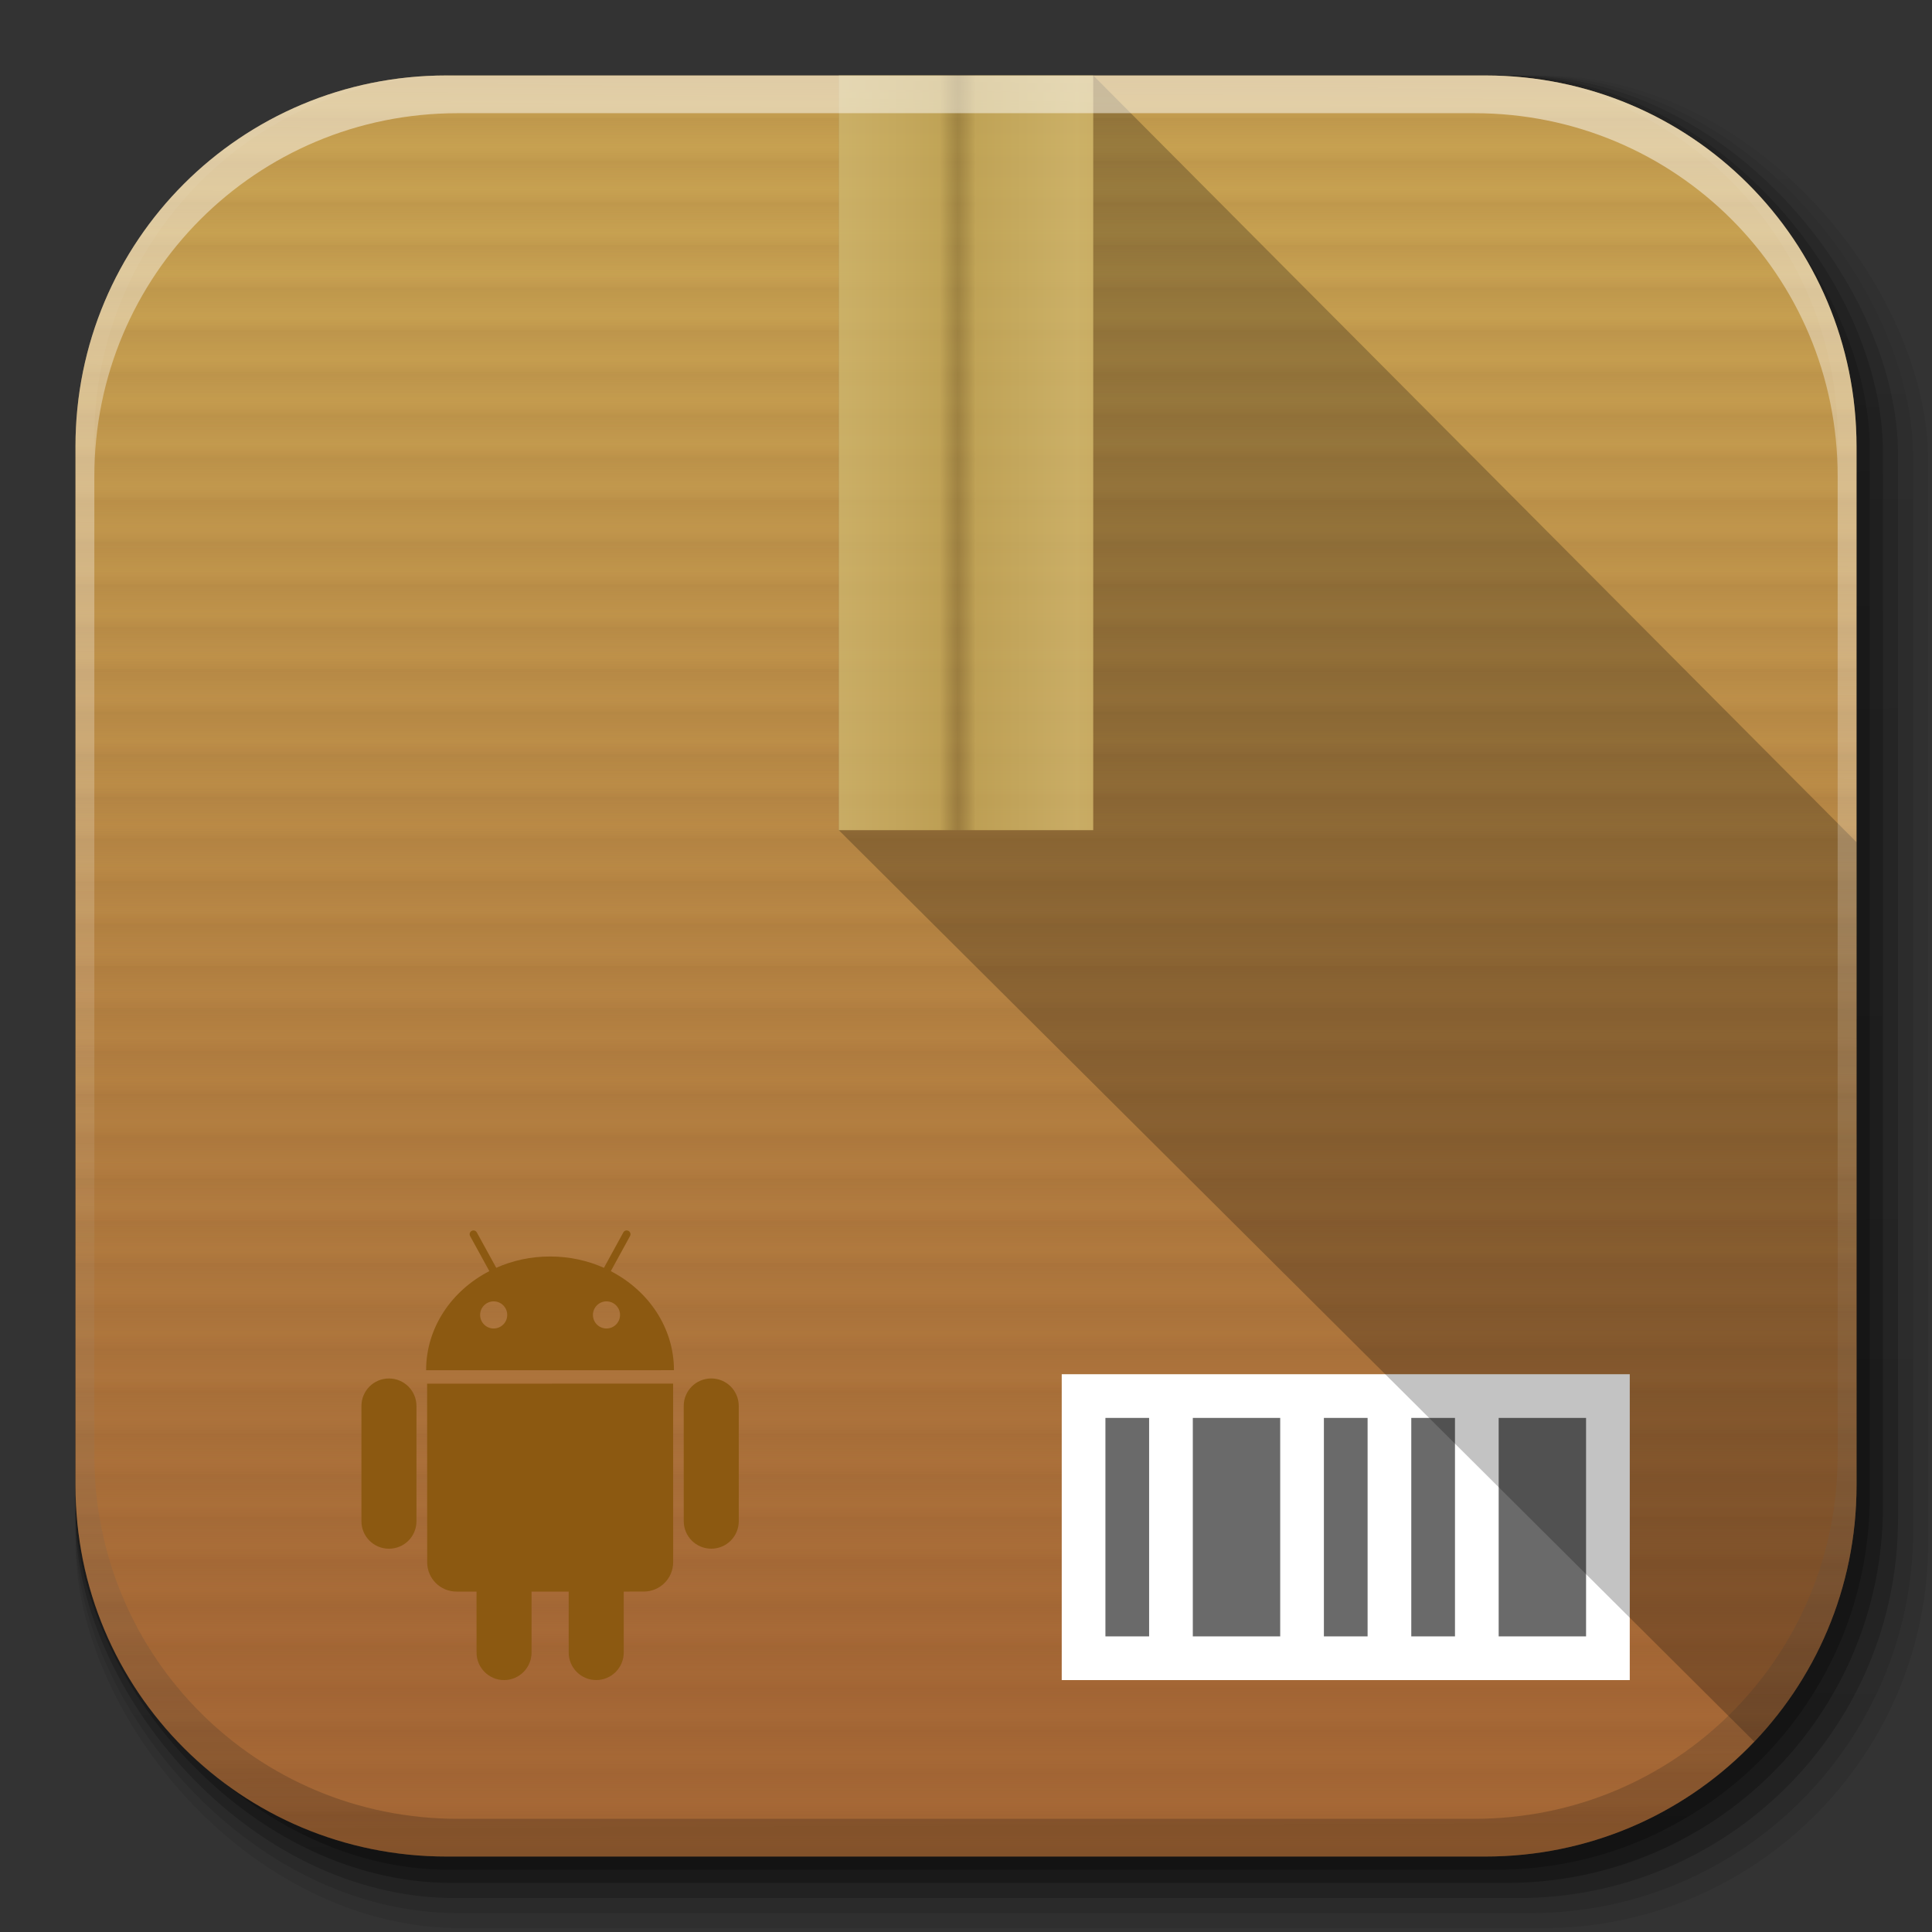 <?xml version="1.0" encoding="UTF-8" standalone="no"?>
<!-- Created with Inkscape (http://www.inkscape.org/) -->

<svg
   xmlns:dc="http://purl.org/dc/elements/1.1/"
   xmlns:cc="http://creativecommons.org/ns#"
   xmlns:rdf="http://www.w3.org/1999/02/22-rdf-syntax-ns#"
   xmlns:svg="http://www.w3.org/2000/svg"
   xmlns="http://www.w3.org/2000/svg"
   xmlns:xlink="http://www.w3.org/1999/xlink"
   xmlns:sodipodi="http://sodipodi.sourceforge.net/DTD/sodipodi-0.dtd"
   xmlns:inkscape="http://www.inkscape.org/namespaces/inkscape"
   width="512"
   height="512"
   id="svg2"
   version="1.1"
   inkscape:version="0.48.3.1 r9886"
   sodipodi:docname="package-android.svg"
   inkscape:export-filename="/home/alecive/Scrivania/firefoxTest1.png"
   inkscape:export-xdpi="100"
   inkscape:export-ydpi="100">
  <rect width="100%" height="100%" fill="#333333" stroke="none"/>
  <sodipodi:namedview
     id="base"
     pagecolor="#ffffff"
     bordercolor="#666666"
     borderopacity="1.0"
     inkscape:pageopacity="0.0"
     inkscape:pageshadow="2"
     inkscape:zoom="0.45319452"
     inkscape:cx="225.22052"
     inkscape:cy="104.11416"
     inkscape:document-units="px"
     inkscape:current-layer="svg2"
     showgrid="false"
     inkscape:window-width="1301"
     inkscape:window-height="744"
     inkscape:window-x="65"
     inkscape:window-y="24"
     inkscape:window-maximized="1"
     inkscape:object-paths="false"
     inkscape:snap-intersection-paths="false"
     inkscape:object-nodes="true"
     inkscape:snap-smooth-nodes="true"
     inkscape:snap-nodes="true" />
  <defs
     id="defs4">
    <linearGradient
       x1="19.245"
       y1="21.031"
       x2="19.36"
       gradientUnits="userSpaceOnUse"
       y2="44.984"
       id="linearGradient2460">
      <stop
         offset="0"
         style="stop-color:#fafafa;stop-opacity:1;"
         id="stop3602" />
      <stop
         offset="1"
         style="stop-color:#f0f0f0;stop-opacity:1;"
         id="stop3604" />
    </linearGradient>
    <linearGradient
       inkscape:collect="always"
       xlink:href="#ButtonShadow-0-1-1-5-9"
       id="linearGradient4114-2-6"
       gradientUnits="userSpaceOnUse"
       gradientTransform="matrix(1.032,0,0,1.032,-830.864,592.678)"
       x1="1012.513"
       y1="484.417"
       x2="1006.808"
       y2="20.626" />
    <linearGradient
       x1="45.448"
       y1="92.54"
       x2="45.448"
       y2="7.017"
       id="ButtonShadow-0-1-1-5-9"
       gradientUnits="userSpaceOnUse"
       gradientTransform="matrix(1.006,0,0,0.994,100,0)">
      <stop
         id="stop3750-8-9-3-6-4"
         style="stop-color:#000000;stop-opacity:1"
         offset="0" />
      <stop
         id="stop3752-5-6-4-2-9"
         style="stop-color:#000000;stop-opacity:0.588"
         offset="1" />
    </linearGradient>
    <linearGradient
       inkscape:collect="always"
       xlink:href="#ButtonShadow-0-1-1-5-9"
       id="linearGradient4112-2-6"
       gradientUnits="userSpaceOnUse"
       gradientTransform="matrix(1.04,0,0,1.04,-837.951,592.518)"
       x1="1012.513"
       y1="484.417"
       x2="1006.808"
       y2="20.626" />
    <linearGradient
       inkscape:collect="always"
       xlink:href="#ButtonShadow-0-1-1-5-9"
       id="linearGradient4110-6-7"
       gradientUnits="userSpaceOnUse"
       gradientTransform="matrix(1.023,0,0,1.023,-823.777,592.838)"
       x1="1012.513"
       y1="484.417"
       x2="1006.808"
       y2="20.626" />
    <linearGradient
       inkscape:collect="always"
       xlink:href="#ButtonShadow-0-1-1-5-9"
       id="linearGradient4116-6-3"
       gradientUnits="userSpaceOnUse"
       gradientTransform="matrix(1.015,0,0,1.015,-816.69,592.997)"
       x1="1012.513"
       y1="484.417"
       x2="1006.808"
       y2="20.626" />
    <linearGradient
       y2="20.626"
       x2="1006.808"
       y1="484.417"
       x1="1012.513"
       gradientTransform="matrix(1.007,0,0,1.007,-810.489,593.137)"
       gradientUnits="userSpaceOnUse"
       id="linearGradient5342-3"
       xlink:href="#ButtonShadow-0-1-1-5-9"
       inkscape:collect="always" />
    <linearGradient
       inkscape:collect="always"
       xlink:href="#linearGradient3737-9"
       id="linearGradient4084-8"
       gradientUnits="userSpaceOnUse"
       gradientTransform="translate(778.6,-360.56)"
       x1="993.439"
       y1="51.512"
       x2="988.786"
       y2="363.738" />
    <linearGradient
       id="linearGradient3737-9">
      <stop
         id="stop3739-7"
         style="stop-color:#ffffff;stop-opacity:1"
         offset="0" />
      <stop
         id="stop3741-4"
         style="stop-color:#ffffff;stop-opacity:0"
         offset="1" />
    </linearGradient>
    <linearGradient
       inkscape:collect="always"
       xlink:href="#linearGradient4046-3"
       id="linearGradient4086-12"
       gradientUnits="userSpaceOnUse"
       x1="1764.649"
       y1="155.597"
       x2="1763.69"
       y2="-55.941" />
    <linearGradient
       id="linearGradient4046-3">
      <stop
         id="stop4048-7"
         style="stop-color:#000000;stop-opacity:1;"
         offset="0" />
      <stop
         id="stop4050-73"
         style="stop-color:#ffffff;stop-opacity:0.2"
         offset="1" />
    </linearGradient>
    <linearGradient
       y2="45.762"
       y1="38.719"
       x2="0"
       id="linearGradient3127"
       gradientUnits="userSpaceOnUse">
      <stop
         id="stop12"
         stop-opacity="0"
         offset="0" />
      <stop
         id="stop14"
         offset=".5" />
      <stop
         id="stop16"
         stop-opacity="0"
         offset="1" />
    </linearGradient>
    <radialGradient
       xlink:href="#linearGradient5060"
       r="117.143"
       id="radialGradient3129"
       gradientUnits="userSpaceOnUse"
       gradientTransform="matrix(0.062,0,0,0.029,1.637,28.086)"
       cy="486.648"
       cx="605.714" />
    <linearGradient
       id="linearGradient5060">
      <stop
         id="stop7"
         offset="0" />
      <stop
         id="stop9"
         stop-opacity="0"
         offset="1" />
    </linearGradient>
    <radialGradient
       xlink:href="#linearGradient5060"
       r="117.143"
       id="radialGradient3131"
       gradientUnits="userSpaceOnUse"
       gradientTransform="matrix(-0.062,0,0,0.029,46.532,28.086)"
       cy="486.648"
       cx="605.714" />
    <linearGradient
       id="linearGradient3030">
      <stop
         id="stop3032"
         offset="0" />
      <stop
         id="stop3034"
         stop-opacity="0"
         offset="1" />
    </linearGradient>
    <linearGradient
       x2="-5.843"
       x1="-42.696"
       id="linearGradient3157-5-2"
       gradientUnits="userSpaceOnUse"
       gradientTransform="matrix(0,-11.58,-11.58,0,620.118,-53.942)">
      <stop
         id="stop29"
         stop-color="#ae802b"
         offset="0" />
      <stop
         id="stop31"
         stop-color="#e1c18b"
         offset="1" />
    </linearGradient>
    <linearGradient
       y2="24.203"
       y1="6.102"
       x2="0"
       id="linearGradient4071-6"
       gradientUnits="userSpaceOnUse"
       gradientTransform="matrix(11.58,0,0,11.58,620.118,-53.942)">
      <stop
         id="stop24-5"
         stop-color="#bf914e"
         offset="0" />
      <stop
         id="stop26-0"
         stop-color="#8b5810"
         offset="1" />
    </linearGradient>
    <linearGradient
       x2="41.369"
       x1="6.406"
       id="linearGradient998"
       gradientUnits="userSpaceOnUse"
       gradientTransform="matrix(0,11.58,-11.58,0,620.118,-53.942)">
      <stop
         id="stop19"
         stop-opacity=".5"
         stop-color="#fff"
         offset="0" />
      <stop
         id="stop21"
         stop-opacity="0"
         stop-color="#fff"
         offset="1" />
    </linearGradient>
    <radialGradient
       inkscape:collect="always"
       xlink:href="#linearGradient5060"
       id="radialGradient3057"
       gradientUnits="userSpaceOnUse"
       gradientTransform="matrix(-0.062,0,0,0.029,46.532,28.086)"
       cx="605.714"
       cy="486.648"
       r="117.143" />
    <linearGradient
       gradientTransform="scale(1.006,0.994)"
       gradientUnits="userSpaceOnUse"
       id="ButtonShadow"
       y2="7.017"
       x2="45.448"
       y1="92.54"
       x1="45.448">
      <stop
         offset="0"
         style="stop-color:#000000;stop-opacity:1"
         id="stop3750" />
      <stop
         offset="1"
         style="stop-color:#000000;stop-opacity:0.588"
         id="stop3752" />
    </linearGradient>
    <filter
       id="filter3174"
       color-interpolation-filters="sRGB">
      <feGaussianBlur
         stdDeviation="1.71"
         id="feGaussianBlur3176" />
    </filter>
    <linearGradient
       gradientTransform="matrix(1.024,0,0,1.012,-1.143,-98.071)"
       gradientUnits="userSpaceOnUse"
       xlink:href="#ButtonShadow-0"
       id="linearGradient3026"
       y2="90.239"
       x2="32.251"
       y1="6.132"
       x1="32.251" />
    <linearGradient
       gradientTransform="matrix(1.006,0,0,0.994,100,0)"
       gradientUnits="userSpaceOnUse"
       id="ButtonShadow-0"
       y2="7.017"
       x2="45.448"
       y1="92.54"
       x1="45.448">
      <stop
         offset="0"
         style="stop-color:#000000;stop-opacity:1"
         id="stop3750-8" />
      <stop
         offset="1"
         style="stop-color:#000000;stop-opacity:0.588"
         id="stop3752-5" />
    </linearGradient>
    <linearGradient
       gradientTransform="matrix(1.024,0,0,1.012,-1.143,-98.071)"
       gradientUnits="userSpaceOnUse"
       xlink:href="#ButtonShadow-0"
       id="linearGradient3780"
       y2="90.239"
       x2="32.251"
       y1="6.132"
       x1="32.251" />
    <linearGradient
       gradientTransform="matrix(1.006,0,0,0.994,100,0)"
       gradientUnits="userSpaceOnUse"
       id="linearGradient3194"
       y2="7.017"
       x2="45.448"
       y1="92.54"
       x1="45.448">
      <stop
         offset="0"
         style="stop-color:#000000;stop-opacity:1"
         id="stop3196" />
      <stop
         offset="1"
         style="stop-color:#000000;stop-opacity:0.588"
         id="stop3198" />
    </linearGradient>
    <linearGradient
       gradientTransform="matrix(1.024,0,0,1.012,-1.143,-98.071)"
       gradientUnits="userSpaceOnUse"
       xlink:href="#ButtonShadow-0"
       id="linearGradient3772"
       y2="90.239"
       x2="32.251"
       y1="6.132"
       x1="32.251" />
    <linearGradient
       gradientTransform="matrix(1.006,0,0,0.994,100,0)"
       gradientUnits="userSpaceOnUse"
       id="linearGradient3201"
       y2="7.017"
       x2="45.448"
       y1="92.54"
       x1="45.448">
      <stop
         offset="0"
         style="stop-color:#000000;stop-opacity:1"
         id="stop3203" />
      <stop
         offset="1"
         style="stop-color:#000000;stop-opacity:0.588"
         id="stop3205" />
    </linearGradient>
    <linearGradient
       gradientTransform="matrix(1.024,0,0,1.012,-1.143,-98.071)"
       gradientUnits="userSpaceOnUse"
       xlink:href="#ButtonShadow-0"
       id="linearGradient3725"
       y2="90.239"
       x2="32.251"
       y1="6.132"
       x1="32.251" />
    <linearGradient
       gradientTransform="matrix(1.006,0,0,0.994,100,0)"
       gradientUnits="userSpaceOnUse"
       id="linearGradient3208"
       y2="7.017"
       x2="45.448"
       y1="92.54"
       x1="45.448">
      <stop
         offset="0"
         style="stop-color:#000000;stop-opacity:1"
         id="stop3210" />
      <stop
         offset="1"
         style="stop-color:#000000;stop-opacity:0.588"
         id="stop3212" />
    </linearGradient>
    <linearGradient
       gradientTransform="translate(0,-97)"
       gradientUnits="userSpaceOnUse"
       xlink:href="#ButtonShadow-0"
       id="linearGradient3721"
       y2="90.239"
       x2="32.251"
       y1="6.132"
       x1="32.251" />
    <linearGradient
       gradientTransform="matrix(1.006,0,0,0.994,100,0)"
       gradientUnits="userSpaceOnUse"
       id="linearGradient3215"
       y2="7.017"
       x2="45.448"
       y1="92.54"
       x1="45.448">
      <stop
         offset="0"
         style="stop-color:#000000;stop-opacity:1"
         id="stop3217" />
      <stop
         offset="1"
         style="stop-color:#000000;stop-opacity:0.588"
         id="stop3219" />
    </linearGradient>
    <linearGradient
       gradientUnits="userSpaceOnUse"
       xlink:href="#linearGradient3700"
       id="linearGradient3617"
       y2="5.988"
       x2="48"
       y1="90"
       x1="48" />
    <linearGradient
       id="linearGradient3700">
      <stop
         offset="0"
         style="stop-color:#a16331;stop-opacity:1"
         id="stop3702" />
      <stop
         offset="1"
         style="stop-color:#d2aa57;stop-opacity:1"
         id="stop3704" />
    </linearGradient>
    <linearGradient
       spreadMethod="repeat"
       gradientTransform="translate(0,-96)"
       gradientUnits="userSpaceOnUse"
       xlink:href="#linearGradient3972"
       id="linearGradient3978"
       y2="48"
       x2="8"
       y1="48"
       x1="6" />
    <linearGradient
       id="linearGradient3972">
      <stop
         offset="0"
         style="stop-color:#784421;stop-opacity:1"
         id="stop3974" />
      <stop
         offset="0.7"
         style="stop-color:#784421;stop-opacity:0"
         id="stop3980" />
      <stop
         offset="1"
         style="stop-color:#784421;stop-opacity:0.748"
         id="stop3976" />
    </linearGradient>
    <radialGradient
       gradientTransform="matrix(1,-6.7114942e-8,8.4282233e-8,1.256,110,-24.506)"
       gradientUnits="userSpaceOnUse"
       xlink:href="#linearGradient4367"
       id="radialGradient4375"
       fy="87.792"
       fx="48"
       r="42"
       cy="87.792"
       cx="48" />
    <linearGradient
       id="linearGradient4367">
      <stop
         offset="0"
         style="stop-color:#ffffff;stop-opacity:0.718"
         id="stop4369" />
      <stop
         offset="1"
         style="stop-color:#ffffff;stop-opacity:1"
         id="stop4371" />
    </linearGradient>
    <linearGradient
       gradientUnits="userSpaceOnUse"
       xlink:href="#linearGradient3737"
       id="linearGradient3613"
       y2="138.661"
       x2="48"
       y1="20.221"
       x1="48" />
    <linearGradient
       id="linearGradient3737">
      <stop
         offset="0"
         style="stop-color:#ffec83;stop-opacity:1"
         id="stop3739" />
      <stop
         offset="1"
         style="stop-color:#fff2ab;stop-opacity:0"
         id="stop3741" />
    </linearGradient>
    <clipPath
       id="clipPath4355">
      <rect
         style="fill:#ffffff;fill-opacity:1;fill-rule:nonzero;stroke:none"
         id="rect4357"
         y="6"
         x="6"
         ry="6"
         rx="6"
         height="80"
         width="84" />
    </clipPath>
    <filter
       id="filter4002"
       color-interpolation-filters="sRGB"
       height="1.743"
       width="1.698"
       y="-0.372"
       x="-0.349">
      <feGaussianBlur
         stdDeviation="9.6"
         id="feGaussianBlur4004" />
    </filter>
    <linearGradient
       spreadMethod="reflect"
       gradientUnits="userSpaceOnUse"
       xlink:href="#linearGradient4013"
       id="linearGradient4019"
       y2="48"
       x2="47.614"
       y1="48"
       x1="42" />
    <linearGradient
       id="linearGradient4013">
      <stop
         offset="0"
         style="stop-color:#e3c979;stop-opacity:1"
         id="stop4015" />
      <stop
         offset="0.85"
         style="stop-color:#d3b762;stop-opacity:1"
         id="stop4021" />
      <stop
         offset="1"
         style="stop-color:#b0984d;stop-opacity:0.614"
         id="stop4017" />
    </linearGradient>
    <linearGradient
       gradientUnits="userSpaceOnUse"
       xlink:href="#linearGradient4384"
       id="linearGradient4088"
       y2="80"
       x2="48"
       y1="8"
       x1="48" />
    <linearGradient
       id="linearGradient4384">
      <stop
         offset="0"
         style="stop-color:#ffffff;stop-opacity:1"
         id="stop4386" />
      <stop
         offset="1"
         style="stop-color:#ffffff;stop-opacity:0"
         id="stop4388" />
    </linearGradient>
    <linearGradient
       gradientUnits="userSpaceOnUse"
       xlink:href="#linearGradient4102"
       id="linearGradient4108"
       y2="48"
       x2="56"
       y1="48"
       x1="54" />
    <linearGradient
       id="linearGradient4102">
      <stop
         offset="0"
         style="stop-color:#000000;stop-opacity:1"
         id="stop4104" />
      <stop
         offset="0.5"
         style="stop-color:#000000;stop-opacity:0.252"
         id="stop4114" />
      <stop
         offset="1"
         style="stop-color:#000000;stop-opacity:0"
         id="stop4106" />
    </linearGradient>
    <linearGradient
       gradientTransform="translate(-96,0)"
       gradientUnits="userSpaceOnUse"
       xlink:href="#linearGradient4102"
       id="linearGradient4112"
       y2="48"
       x2="56"
       y1="48"
       x1="54" />
    <linearGradient
       id="linearGradient3257">
      <stop
         offset="0"
         style="stop-color:#000000;stop-opacity:1"
         id="stop3259" />
      <stop
         offset="0.5"
         style="stop-color:#000000;stop-opacity:0.252"
         id="stop3261" />
      <stop
         offset="1"
         style="stop-color:#000000;stop-opacity:0"
         id="stop3263" />
    </linearGradient>
    <linearGradient
       spreadMethod="reflect"
       gradientUnits="userSpaceOnUse"
       xlink:href="#linearGradient4013"
       id="linearGradient4122"
       y2="48"
       x2="47.614"
       y1="48"
       x1="42" />
    <linearGradient
       id="linearGradient3266">
      <stop
         offset="0"
         style="stop-color:#e3c979;stop-opacity:1"
         id="stop3268" />
      <stop
         offset="0.85"
         style="stop-color:#d3b762;stop-opacity:1"
         id="stop3270" />
      <stop
         offset="1"
         style="stop-color:#b0984d;stop-opacity:0.614"
         id="stop3272" />
    </linearGradient>
    <linearGradient
       spreadMethod="reflect"
       gradientUnits="userSpaceOnUse"
       xlink:href="#linearGradient4384-8"
       id="linearGradient4127"
       y2="55.88"
       x2="48.069"
       y1="31.18"
       x1="45.485" />
    <linearGradient
       id="linearGradient4384-8">
      <stop
         offset="0"
         style="stop-color:#ffffff;stop-opacity:1"
         id="stop4386-6" />
      <stop
         offset="1"
         style="stop-color:#ffffff;stop-opacity:0"
         id="stop4388-2" />
    </linearGradient>
    <linearGradient
       gradientTransform="matrix(1,0,0,-1,0,92)"
       gradientUnits="userSpaceOnUse"
       xlink:href="#linearGradient4384-8"
       id="linearGradient4047"
       y2="-40"
       x2="48"
       y1="88"
       x1="48" />
    <linearGradient
       id="linearGradient3279">
      <stop
         offset="0"
         style="stop-color:#ffffff;stop-opacity:1"
         id="stop3281" />
      <stop
         offset="1"
         style="stop-color:#ffffff;stop-opacity:0"
         id="stop3283" />
    </linearGradient>
    <linearGradient
       spreadMethod="reflect"
       gradientUnits="userSpaceOnUse"
       xlink:href="#linearGradient4384-8"
       id="linearGradient4429-1"
       y2="82.455"
       x2="112.124"
       y1="82"
       x1="48" />
    <linearGradient
       id="linearGradient3286"
       x1="110"
       y1="56"
       x2="134"
       y2="56"
       gradientUnits="userSpaceOnUse"
       gradientTransform="translate(1683.059,-84.359)">
      <stop
         offset="0"
         style="stop-color:#ffffff;stop-opacity:1"
         id="stop3288" />
      <stop
         offset="1"
         style="stop-color:#ffffff;stop-opacity:0"
         id="stop3290" />
    </linearGradient>
    <linearGradient
       spreadMethod="reflect"
       gradientUnits="userSpaceOnUse"
       xlink:href="#linearGradient3892"
       id="linearGradient3228"
       y2="88"
       x2="48"
       y1="88"
       x1="90" />
    <linearGradient
       id="linearGradient3892">
      <stop
         offset="0"
         style="stop-color:#000000;stop-opacity:0.588"
         id="stop3894" />
      <stop
         offset="0.118"
         style="stop-color:#000000;stop-opacity:0.471"
         id="stop3896" />
      <stop
         offset="0.238"
         style="stop-color:#000000;stop-opacity:0.392"
         id="stop3898" />
      <stop
         offset="1"
         style="stop-color:#000000;stop-opacity:0.314"
         id="stop3900" />
    </linearGradient>
    <linearGradient
       gradientTransform="matrix(1.333,0,0,1.333,27.333,-21.333)"
       gradientUnits="userSpaceOnUse"
       xlink:href="#linearGradient4142"
       id="linearGradient3298"
       y2="-64"
       x2="70"
       y1="80"
       x1="70" />
    <linearGradient
       id="linearGradient4142">
      <stop
         offset="0"
         style="stop-color:#402a1a;stop-opacity:1"
         id="stop4144" />
      <stop
         offset="1"
         style="stop-color:#402a1a;stop-opacity:0"
         id="stop4146" />
    </linearGradient>
    <linearGradient
       gradientTransform="matrix(1,0,0,-1,1683.059,-48.359)"
       gradientUnits="userSpaceOnUse"
       xlink:href="#ButtonShadow-0"
       id="linearGradient4166"
       y2="25"
       x2="34"
       y1="7"
       x1="34" />
    <linearGradient
       gradientTransform="matrix(1.006,0,0,0.994,100,0)"
       gradientUnits="userSpaceOnUse"
       id="linearGradient3304"
       y2="7.017"
       x2="45.448"
       y1="92.54"
       x1="45.448">
      <stop
         offset="0"
         style="stop-color:#000000;stop-opacity:1"
         id="stop3306" />
      <stop
         offset="1"
         style="stop-color:#000000;stop-opacity:0.588"
         id="stop3308" />
    </linearGradient>
    <linearGradient
       gradientTransform="translate(1683.059,48.359)"
       gradientUnits="userSpaceOnUse"
       xlink:href="#linearGradient4152"
       id="linearGradient4158"
       y2="24"
       x2="38"
       y1="20"
       x1="34" />
    <linearGradient
       id="linearGradient4152">
      <stop
         offset="0"
         style="stop-color:#ffffff;stop-opacity:1"
         id="stop4154" />
      <stop
         offset="1"
         style="stop-color:#ebebeb;stop-opacity:1"
         id="stop4156" />
    </linearGradient>
    <linearGradient
       gradientTransform="matrix(1,0,0,-1,1633.059,-48.359)"
       gradientUnits="userSpaceOnUse"
       xlink:href="#ButtonShadow-0"
       id="linearGradient4398"
       y2="25"
       x2="34"
       y1="7"
       x1="34" />
    <linearGradient
       gradientTransform="matrix(1.006,0,0,0.994,100,0)"
       gradientUnits="userSpaceOnUse"
       id="linearGradient3315"
       y2="7.017"
       x2="45.448"
       y1="92.54"
       x1="45.448">
      <stop
         offset="0"
         style="stop-color:#000000;stop-opacity:1"
         id="stop3317" />
      <stop
         offset="1"
         style="stop-color:#000000;stop-opacity:0.588"
         id="stop3319" />
    </linearGradient>
    <linearGradient
       gradientTransform="translate(1633.059,48.359)"
       gradientUnits="userSpaceOnUse"
       xlink:href="#linearGradient4152"
       id="linearGradient4400"
       y2="24"
       x2="38"
       y1="20"
       x1="34" />
    <linearGradient
       id="linearGradient3322">
      <stop
         offset="0"
         style="stop-color:#ffffff;stop-opacity:1"
         id="stop3324" />
      <stop
         offset="1"
         style="stop-color:#ebebeb;stop-opacity:1"
         id="stop3326" />
    </linearGradient>
    <linearGradient
       gradientTransform="translate(1683.059,-34.359)"
       gradientUnits="userSpaceOnUse"
       xlink:href="#linearGradient4142"
       id="linearGradient3276"
       y2="-64"
       x2="70"
       y1="80"
       x1="70" />
    <linearGradient
       id="linearGradient3329">
      <stop
         offset="0"
         style="stop-color:#402a1a;stop-opacity:1"
         id="stop3331" />
      <stop
         offset="1"
         style="stop-color:#402a1a;stop-opacity:0"
         id="stop3333" />
    </linearGradient>
    <linearGradient
       inkscape:collect="always"
       xlink:href="#ButtonShadow"
       id="linearGradient3453"
       gradientUnits="userSpaceOnUse"
       gradientTransform="scale(1.006,0.994)"
       x1="45.448"
       y1="92.54"
       x2="45.448"
       y2="7.017" />
    <linearGradient
       y2="7.017"
       x2="45.448"
       y1="92.54"
       x1="45.448"
       gradientTransform="scale(1.006,0.994)"
       gradientUnits="userSpaceOnUse"
       id="linearGradient3703"
       xlink:href="#ButtonShadow"
       inkscape:collect="always" />
    <linearGradient
       y2="90.239"
       x2="32.251"
       y1="6.132"
       x1="32.251"
       gradientTransform="matrix(1.024,0,0,1.012,-1.143,-98.071)"
       gradientUnits="userSpaceOnUse"
       id="linearGradient3705"
       xlink:href="#ButtonShadow-0"
       inkscape:collect="always" />
    <linearGradient
       y2="90.239"
       x2="32.251"
       y1="6.132"
       x1="32.251"
       gradientTransform="matrix(1.024,0,0,1.012,-1.143,-98.071)"
       gradientUnits="userSpaceOnUse"
       id="linearGradient3707"
       xlink:href="#ButtonShadow-0"
       inkscape:collect="always" />
    <linearGradient
       y2="90.239"
       x2="32.251"
       y1="6.132"
       x1="32.251"
       gradientTransform="matrix(1.024,0,0,1.012,-1.143,-98.071)"
       gradientUnits="userSpaceOnUse"
       id="linearGradient3709"
       xlink:href="#ButtonShadow-0"
       inkscape:collect="always" />
    <linearGradient
       y2="90.239"
       x2="32.251"
       y1="6.132"
       x1="32.251"
       gradientTransform="matrix(1.024,0,0,1.012,-1.143,-98.071)"
       gradientUnits="userSpaceOnUse"
       id="linearGradient3711"
       xlink:href="#ButtonShadow-0"
       inkscape:collect="always" />
    <linearGradient
       y2="90.239"
       x2="32.251"
       y1="6.132"
       x1="32.251"
       gradientTransform="translate(0,-97)"
       gradientUnits="userSpaceOnUse"
       id="linearGradient3713"
       xlink:href="#ButtonShadow-0"
       inkscape:collect="always" />
    <linearGradient
       y2="5.988"
       x2="48"
       y1="90"
       x1="48"
       gradientUnits="userSpaceOnUse"
       id="linearGradient3715"
       xlink:href="#linearGradient3700"
       inkscape:collect="always" />
    <linearGradient
       y2="48"
       x2="8"
       y1="48"
       x1="6"
       spreadMethod="repeat"
       gradientTransform="translate(0,-96)"
       gradientUnits="userSpaceOnUse"
       id="linearGradient3717"
       xlink:href="#linearGradient3972"
       inkscape:collect="always" />
    <radialGradient
       r="42"
       fy="87.792"
       fx="48"
       cy="87.792"
       cx="48"
       gradientTransform="matrix(1,-6.7114942e-8,8.4282233e-8,1.256,110,-24.506)"
       gradientUnits="userSpaceOnUse"
       id="radialGradient3719"
       xlink:href="#linearGradient4367"
       inkscape:collect="always" />
    <linearGradient
       y2="138.661"
       x2="48"
       y1="20.221"
       x1="48"
       gradientUnits="userSpaceOnUse"
       id="linearGradient3722"
       xlink:href="#linearGradient3737"
       inkscape:collect="always" />
    <linearGradient
       y2="48"
       x2="47.614"
       y1="48"
       x1="42"
       spreadMethod="reflect"
       gradientUnits="userSpaceOnUse"
       id="linearGradient3724"
       xlink:href="#linearGradient4013"
       inkscape:collect="always" />
    <linearGradient
       y2="80"
       x2="48"
       y1="8"
       x1="48"
       gradientUnits="userSpaceOnUse"
       id="linearGradient3726"
       xlink:href="#linearGradient4384"
       inkscape:collect="always" />
    <linearGradient
       y2="48"
       x2="56"
       y1="48"
       x1="54"
       gradientUnits="userSpaceOnUse"
       id="linearGradient3728"
       xlink:href="#linearGradient4102"
       inkscape:collect="always" />
    <linearGradient
       y2="48"
       x2="56"
       y1="48"
       x1="54"
       gradientTransform="translate(-96,0)"
       gradientUnits="userSpaceOnUse"
       id="linearGradient3730"
       xlink:href="#linearGradient4102"
       inkscape:collect="always" />
    <linearGradient
       y2="48"
       x2="47.614"
       y1="48"
       x1="42"
       spreadMethod="reflect"
       gradientUnits="userSpaceOnUse"
       id="linearGradient3732"
       xlink:href="#linearGradient4013"
       inkscape:collect="always" />
    <linearGradient
       y2="55.88"
       x2="48.069"
       y1="31.18"
       x1="45.485"
       spreadMethod="reflect"
       gradientUnits="userSpaceOnUse"
       id="linearGradient3734"
       xlink:href="#linearGradient4384-8"
       inkscape:collect="always" />
    <linearGradient
       y2="-40"
       x2="48"
       y1="88"
       x1="48"
       gradientTransform="matrix(1,0,0,-1,0,92)"
       gradientUnits="userSpaceOnUse"
       id="linearGradient3736"
       xlink:href="#linearGradient4384-8"
       inkscape:collect="always" />
    <linearGradient
       y2="82.455"
       x2="112.124"
       y1="82"
       x1="48"
       spreadMethod="reflect"
       gradientUnits="userSpaceOnUse"
       id="linearGradient3738"
       xlink:href="#linearGradient4384-8"
       inkscape:collect="always" />
    <linearGradient
       y2="88"
       x2="48"
       y1="88"
       x1="90"
       spreadMethod="reflect"
       gradientUnits="userSpaceOnUse"
       id="linearGradient3740"
       xlink:href="#linearGradient3892"
       inkscape:collect="always" />
    <linearGradient
       y2="56"
       x2="134"
       y1="56"
       x1="110"
       gradientTransform="translate(1683.059,-84.359)"
       gradientUnits="userSpaceOnUse"
       id="linearGradient3742"
       xlink:href="#linearGradient3286"
       inkscape:collect="always" />
    <linearGradient
       y2="25"
       x2="34"
       y1="7"
       x1="34"
       gradientTransform="matrix(1,0,0,-1,1683.059,-48.359)"
       gradientUnits="userSpaceOnUse"
       id="linearGradient3744"
       xlink:href="#ButtonShadow-0"
       inkscape:collect="always" />
    <linearGradient
       y2="24"
       x2="38"
       y1="20"
       x1="34"
       gradientTransform="translate(1683.059,48.359)"
       gradientUnits="userSpaceOnUse"
       id="linearGradient3746"
       xlink:href="#linearGradient4152"
       inkscape:collect="always" />
    <linearGradient
       y2="25"
       x2="34"
       y1="7"
       x1="34"
       gradientTransform="matrix(1,0,0,-1,1633.059,-48.359)"
       gradientUnits="userSpaceOnUse"
       id="linearGradient3748"
       xlink:href="#ButtonShadow-0"
       inkscape:collect="always" />
    <linearGradient
       y2="24"
       x2="38"
       y1="20"
       x1="34"
       gradientTransform="translate(1633.059,48.359)"
       gradientUnits="userSpaceOnUse"
       id="linearGradient3750"
       xlink:href="#linearGradient4152"
       inkscape:collect="always" />
    <linearGradient
       y2="-64"
       x2="70"
       y1="80"
       x1="70"
       gradientTransform="translate(1683.059,-34.359)"
       gradientUnits="userSpaceOnUse"
       id="linearGradient3752"
       xlink:href="#linearGradient4142"
       inkscape:collect="always" />
    <linearGradient
       y2="-64"
       x2="70"
       y1="80"
       x1="70"
       gradientTransform="matrix(2.092,0,0,2.092,-677.394,227.891)"
       gradientUnits="userSpaceOnUse"
       id="linearGradient3771"
       xlink:href="#linearGradient4142"
       inkscape:collect="always" />
    <linearGradient
       y2="24"
       x2="38"
       y1="20"
       x1="34"
       gradientTransform="matrix(2.092,0,0,2.092,-781.996,-198.602)"
       gradientUnits="userSpaceOnUse"
       id="linearGradient3799"
       xlink:href="#linearGradient4152"
       inkscape:collect="always" />
    <linearGradient
       y2="25"
       x2="34"
       y1="7"
       x1="34"
       gradientTransform="matrix(2.092,0,0,-2.092,-781.996,198.602)"
       gradientUnits="userSpaceOnUse"
       id="linearGradient3802"
       xlink:href="#ButtonShadow-0"
       inkscape:collect="always" />
    <linearGradient
       y2="24"
       x2="38"
       y1="20"
       x1="34"
       gradientTransform="matrix(2.092,0,0,2.092,-677.394,-198.602)"
       gradientUnits="userSpaceOnUse"
       id="linearGradient3846"
       xlink:href="#linearGradient4152"
       inkscape:collect="always" />
    <linearGradient
       y2="25"
       x2="34"
       y1="7"
       x1="34"
       gradientTransform="matrix(2.092,0,0,-2.092,-677.394,198.602)"
       gradientUnits="userSpaceOnUse"
       id="linearGradient3849"
       xlink:href="#ButtonShadow-0"
       inkscape:collect="always" />
    <linearGradient
       y2="56"
       x2="134"
       y1="56"
       x1="110"
       gradientTransform="matrix(2.092,0,0,2.092,-677.394,123.288)"
       gradientUnits="userSpaceOnUse"
       id="linearGradient3852"
       xlink:href="#linearGradient3286"
       inkscape:collect="always" />
    <linearGradient
       y2="5.988"
       x2="48"
       y1="90"
       x1="48"
       gradientUnits="userSpaceOnUse"
       id="linearGradient3890"
       xlink:href="#linearGradient3700"
       inkscape:collect="always" />
    <linearGradient
       y2="48"
       x2="8"
       y1="48"
       x1="6"
       spreadMethod="repeat"
       gradientTransform="translate(0,-96)"
       gradientUnits="userSpaceOnUse"
       id="linearGradient3893"
       xlink:href="#linearGradient3972"
       inkscape:collect="always" />
    <radialGradient
       r="42"
       fy="87.792"
       fx="48"
       cy="87.792"
       cx="48"
       gradientTransform="matrix(1,-6.7114942e-8,8.4282233e-8,1.256,110,-24.506)"
       gradientUnits="userSpaceOnUse"
       id="radialGradient3895"
       xlink:href="#linearGradient4367"
       inkscape:collect="always" />
    <radialGradient
       r="42"
       fy="87.792"
       fx="48"
       cy="87.792"
       cx="48"
       gradientTransform="matrix(2.092,-1.4040783e-7,1.7632266e-7,2.627,-447.268,72.021)"
       gradientUnits="userSpaceOnUse"
       id="radialGradient3898"
       xlink:href="#linearGradient4367"
       inkscape:collect="always" />
    <linearGradient
       y2="48"
       x2="8"
       y1="48"
       x1="6"
       spreadMethod="repeat"
       gradientTransform="matrix(2.092,0,0,2.092,123.288,476.557)"
       gradientUnits="userSpaceOnUse"
       id="linearGradient3901"
       xlink:href="#linearGradient3972"
       inkscape:collect="always" />
    <linearGradient
       gradientTransform="matrix(2.092,0,0,2.092,-677.394,123.288)"
       y2="5.988"
       x2="48"
       y1="90"
       x1="48"
       gradientUnits="userSpaceOnUse"
       id="linearGradient3904"
       xlink:href="#linearGradient3700"
       inkscape:collect="always" />
    <linearGradient
       y2="138.661"
       x2="48"
       y1="20.221"
       x1="48"
       gradientUnits="userSpaceOnUse"
       id="linearGradient3923"
       xlink:href="#linearGradient3737"
       inkscape:collect="always" />
    <linearGradient
       y2="48"
       x2="47.614"
       y1="48"
       x1="42"
       spreadMethod="reflect"
       gradientUnits="userSpaceOnUse"
       id="linearGradient3925"
       xlink:href="#linearGradient4013"
       inkscape:collect="always" />
    <linearGradient
       y2="80"
       x2="48"
       y1="8"
       x1="48"
       gradientUnits="userSpaceOnUse"
       id="linearGradient3927"
       xlink:href="#linearGradient4384"
       inkscape:collect="always" />
    <linearGradient
       y2="48"
       x2="56"
       y1="48"
       x1="54"
       gradientUnits="userSpaceOnUse"
       id="linearGradient3929"
       xlink:href="#linearGradient4102"
       inkscape:collect="always" />
    <linearGradient
       y2="48"
       x2="56"
       y1="48"
       x1="54"
       gradientTransform="translate(-96,0)"
       gradientUnits="userSpaceOnUse"
       id="linearGradient3931"
       xlink:href="#linearGradient4102"
       inkscape:collect="always" />
    <linearGradient
       y2="48"
       x2="47.614"
       y1="48"
       x1="42"
       spreadMethod="reflect"
       gradientUnits="userSpaceOnUse"
       id="linearGradient3933"
       xlink:href="#linearGradient4013"
       inkscape:collect="always" />
    <linearGradient
       y2="55.88"
       x2="48.069"
       y1="31.18"
       x1="45.485"
       spreadMethod="reflect"
       gradientUnits="userSpaceOnUse"
       id="linearGradient3935"
       xlink:href="#linearGradient4384-8"
       inkscape:collect="always" />
    <linearGradient
       y2="5.988"
       x2="48"
       y1="90"
       x1="48"
       gradientTransform="matrix(2.092,0,0,2.092,-677.394,123.288)"
       gradientUnits="userSpaceOnUse"
       id="linearGradient3919-3"
       xlink:href="#linearGradient3700-1"
       inkscape:collect="always" />
    <linearGradient
       id="linearGradient3700-1">
      <stop
         offset="0"
         style="stop-color:#a16331;stop-opacity:1"
         id="stop3702-8" />
      <stop
         offset="1"
         style="stop-color:#d2aa57;stop-opacity:1"
         id="stop3704-1" />
    </linearGradient>
    <linearGradient
       y2="48"
       x2="8"
       y1="48"
       x1="6"
       spreadMethod="repeat"
       gradientTransform="matrix(2.092,0,0,2.092,123.288,476.557)"
       gradientUnits="userSpaceOnUse"
       id="linearGradient3921-3"
       xlink:href="#linearGradient3972-9"
       inkscape:collect="always" />
    <linearGradient
       id="linearGradient3972-9">
      <stop
         offset="0"
         style="stop-color:#784421;stop-opacity:1"
         id="stop3974-6" />
      <stop
         offset="0.7"
         style="stop-color:#784421;stop-opacity:0"
         id="stop3980-5" />
      <stop
         offset="1"
         style="stop-color:#784421;stop-opacity:0.748"
         id="stop3976-4" />
    </linearGradient>
    <linearGradient
       y2="138.661"
       x2="48"
       y1="20.221"
       x1="48"
       gradientUnits="userSpaceOnUse"
       id="linearGradient3923-2"
       xlink:href="#linearGradient3737-3"
       inkscape:collect="always" />
    <linearGradient
       id="linearGradient3737-3">
      <stop
         offset="0"
         style="stop-color:#ffec83;stop-opacity:1"
         id="stop3739-6" />
      <stop
         offset="1"
         style="stop-color:#fff2ab;stop-opacity:0"
         id="stop3741-6" />
    </linearGradient>
    <clipPath
       id="clipPath4355-9">
      <rect
         style="fill:#ffffff;fill-opacity:1;fill-rule:nonzero;stroke:none"
         id="rect4357-4"
         y="6"
         x="6"
         ry="6"
         rx="6"
         height="80"
         width="84" />
    </clipPath>
    <filter
       id="filter4002-9"
       color-interpolation-filters="sRGB"
       height="1.743"
       width="1.698"
       y="-0.372"
       x="-0.349">
      <feGaussianBlur
         stdDeviation="9.6"
         id="feGaussianBlur4004-1" />
    </filter>
    <linearGradient
       y2="48"
       x2="8"
       y1="48"
       x1="6"
       spreadMethod="repeat"
       gradientTransform="matrix(5.619,0,0,5.619,-13.714,-525.714)"
       gradientUnits="userSpaceOnUse"
       id="linearGradient4058"
       xlink:href="#linearGradient3972-9"
       inkscape:collect="always" />
    <linearGradient
       y2="5.988"
       x2="48"
       y1="90"
       x1="48"
       gradientTransform="matrix(4.429,0,0,4.429,43.429,43.429)"
       gradientUnits="userSpaceOnUse"
       id="linearGradient4061"
       xlink:href="#linearGradient3700-1"
       inkscape:collect="always" />
    <linearGradient
       y2="5.988"
       x2="48"
       y1="90"
       x1="48"
       gradientTransform="matrix(4.429,0,0,4.429,43.429,43.429)"
       gradientUnits="userSpaceOnUse"
       id="linearGradient4061-1"
       xlink:href="#linearGradient3700-1-7"
       inkscape:collect="always" />
    <linearGradient
       id="linearGradient3700-1-7">
      <stop
         offset="0"
         style="stop-color:#a66836;stop-opacity:1;"
         id="stop3702-8-2" />
      <stop
         offset="1"
         style="stop-color:#c7a151;stop-opacity:1;"
         id="stop3704-1-2" />
    </linearGradient>
    <linearGradient
       inkscape:collect="always"
       xlink:href="#linearGradient3700-1-7"
       id="linearGradient4080"
       gradientUnits="userSpaceOnUse"
       gradientTransform="matrix(4.429,0,0,4.429,-26.571,-26.571)"
       x1="48"
       y1="90"
       x2="48"
       y2="5.988" />
    <linearGradient
       y2="48"
       x2="8"
       y1="48"
       x1="6"
       spreadMethod="repeat"
       gradientTransform="matrix(0,5.619,-5.619,0,1037.714,-13.714)"
       gradientUnits="userSpaceOnUse"
       id="linearGradient4058-7"
       xlink:href="#linearGradient3972-9-8"
       inkscape:collect="always" />
    <linearGradient
       id="linearGradient3972-9-8">
      <stop
         offset="0"
         style="stop-color:#784421;stop-opacity:1"
         id="stop3974-6-8" />
      <stop
         offset="0.7"
         style="stop-color:#784421;stop-opacity:0"
         id="stop3980-5-0" />
      <stop
         offset="1"
         style="stop-color:#784421;stop-opacity:0.748"
         id="stop3976-4-0" />
    </linearGradient>
    <linearGradient
       inkscape:collect="always"
       xlink:href="#linearGradient3972-9-8"
       id="linearGradient4884"
       gradientUnits="userSpaceOnUse"
       gradientTransform="matrix(5.619,0,0,5.619,-33.714,-505.714)"
       spreadMethod="repeat"
       x1="6"
       y1="48"
       x2="8"
       y2="48" />
    <linearGradient
       y2="48"
       x2="8"
       y1="48"
       x1="6"
       spreadMethod="repeat"
       gradientTransform="matrix(5.619,0,0,5.619,-194.141,159.127)"
       gradientUnits="userSpaceOnUse"
       id="linearGradient3263"
       xlink:href="#linearGradient3972"
       inkscape:collect="always" />
    <linearGradient
       y2="5.988"
       x2="48"
       y1="90"
       x1="48"
       gradientTransform="matrix(5.619,0,0,5.619,-698.556,-194.141)"
       gradientUnits="userSpaceOnUse"
       id="linearGradient3267"
       xlink:href="#linearGradient3700"
       inkscape:collect="always" />
    <linearGradient
       id="linearGradient4013-6">
      <stop
         offset="0"
         style="stop-color:#e3c979;stop-opacity:1"
         id="stop4015-1" />
      <stop
         offset="0.85"
         style="stop-color:#d3b762;stop-opacity:1"
         id="stop4021-7" />
      <stop
         offset="1"
         style="stop-color:#b0984d;stop-opacity:0.614"
         id="stop4017-0" />
    </linearGradient>
    <linearGradient
       id="linearGradient4384-3">
      <stop
         offset="0"
         style="stop-color:#ffffff;stop-opacity:1"
         id="stop4386-5" />
      <stop
         offset="1"
         style="stop-color:#ffffff;stop-opacity:0"
         id="stop4388-20" />
    </linearGradient>
    <linearGradient
       id="linearGradient4102-0">
      <stop
         offset="0"
         style="stop-color:#000000;stop-opacity:1"
         id="stop4104-5" />
      <stop
         offset="0.5"
         style="stop-color:#000000;stop-opacity:0.252"
         id="stop4114-7" />
      <stop
         offset="1"
         style="stop-color:#000000;stop-opacity:0"
         id="stop4106-6" />
    </linearGradient>
    <linearGradient
       id="linearGradient3388">
      <stop
         offset="0"
         style="stop-color:#000000;stop-opacity:1"
         id="stop3390" />
      <stop
         offset="0.5"
         style="stop-color:#000000;stop-opacity:0.252"
         id="stop3392" />
      <stop
         offset="1"
         style="stop-color:#000000;stop-opacity:0"
         id="stop3394" />
    </linearGradient>
    <linearGradient
       id="linearGradient3397">
      <stop
         offset="0"
         style="stop-color:#e3c979;stop-opacity:1"
         id="stop3399" />
      <stop
         offset="0.85"
         style="stop-color:#d3b762;stop-opacity:1"
         id="stop3401" />
      <stop
         offset="1"
         style="stop-color:#b0984d;stop-opacity:0.614"
         id="stop3403" />
    </linearGradient>
    <linearGradient
       y2="55.88"
       x2="48.069"
       y1="31.18"
       x1="45.485"
       spreadMethod="reflect"
       gradientUnits="userSpaceOnUse"
       id="linearGradient3361"
       xlink:href="#linearGradient4384-8-9"
       inkscape:collect="always" />
    <linearGradient
       id="linearGradient4384-8-9">
      <stop
         offset="0"
         style="stop-color:#ffffff;stop-opacity:1"
         id="stop4386-6-2" />
      <stop
         offset="1"
         style="stop-color:#ffffff;stop-opacity:0"
         id="stop4388-2-4" />
    </linearGradient>
    <linearGradient
       gradientTransform="matrix(5.619,0,0,2.381,-13.714,5.714)"
       y2="48"
       x2="47.614"
       y1="48"
       x1="42"
       spreadMethod="reflect"
       gradientUnits="userSpaceOnUse"
       id="linearGradient3511"
       xlink:href="#linearGradient4013-6"
       inkscape:collect="always" />
  </defs>
  <g
     id="layer1"
     inkscape:groupmode="layer"
     inkscape:label="Livello 1"
     transform="translate(0,-540.362)" />
  <g
     id="g2036"
     transform="matrix(1.1,0,0,0.444,95.081,256.393)">
    <g
       id="g3712"
       style="opacity:0.4"
       transform="matrix(1.053,0,0,1.286,-1.263,-13.429)" />
  </g>
  <g
     transform="translate(97.481,231.282)"
     id="g3541" />
  <g
     transform="translate(97.481,231.282)"
     id="g3536" />
  <g
     id="g4103"
     transform="translate(-11.985,-592.117)">
    <rect
       ry="101.458"
       y="612.117"
       x="31.985"
       height="487"
       width="487"
       id="rect6187"
       style="opacity:0.1;color:#000000;fill:url(#linearGradient4114-2-6);fill-opacity:1;fill-rule:nonzero;stroke:none;stroke-width:1.5;marker:none;visibility:visible;display:inline;overflow:visible;enable-background:accumulate" />
    <rect
       style="opacity:0.08;color:#000000;fill:url(#linearGradient4112-2-6);fill-opacity:1;fill-rule:nonzero;stroke:none;stroke-width:1.5;marker:none;visibility:visible;display:inline;overflow:visible;enable-background:accumulate"
       id="rect6191"
       width="491"
       height="491"
       x="31.985"
       y="612.117"
       ry="102.292" />
    <rect
       style="opacity:0.2;color:#000000;fill:url(#linearGradient4110-6-7);fill-opacity:1;fill-rule:nonzero;stroke:none;stroke-width:1.5;marker:none;visibility:visible;display:inline;overflow:visible;enable-background:accumulate"
       id="rect6183"
       width="483"
       height="483"
       x="31.985"
       y="612.117"
       ry="100.625" />
    <rect
       ry="99.792"
       y="612.117"
       x="31.985"
       height="479"
       width="479"
       id="rect6179"
       style="opacity:0.25;color:#000000;fill:url(#linearGradient4116-6-3);fill-opacity:1;fill-rule:nonzero;stroke:none;stroke-width:1.5;marker:none;visibility:visible;display:inline;overflow:visible;enable-background:accumulate" />
    <rect
       style="opacity:0.25;color:#000000;fill:url(#linearGradient5342-3);fill-opacity:1;fill-rule:nonzero;stroke:none;stroke-width:1.5;marker:none;visibility:visible;display:inline;overflow:visible;enable-background:accumulate"
       id="rect5574"
       width="475.5"
       height="475.5"
       x="31.985"
       y="612.117"
       ry="99.062" />
  </g>
  <path
     style="fill:url(#linearGradient4061-1);stroke:none;color:#000000;fill-opacity:1;fill-rule:nonzero;marker:none;visibility:visible;display:inline;overflow:visible;enable-background:accumulate"
     d="M 118.344,20 C 63.867,20 20,63.867 20,118.344 l 0,23.062 0,252.25 C 20,448.133 63.867,492 118.344,492 l 275.312,0 C 448.133,492 492,448.133 492,393.656 l 0,-252.25 0,-23.062 C 492,63.867 448.133,20 393.656,20 l -275.312,0 z"
     id="rect5505"
     inkscape:connector-curvature="0" />
  <path
     inkscape:connector-curvature="0"
     id="path4866"
     d="M 492,118.344 C 492,63.867 448.133,20 393.656,20 l -23.062,0 -252.25,0 C 63.867,20 20,63.867 20,118.344 l 0,275.312 C 20,448.133 63.867,492 118.344,492 l 252.25,0 23.062,0 C 448.133,492 492,448.133 492,393.656 l 0,-275.312 z"
     style="opacity:0.1;color:#000000;fill:url(#linearGradient4058-7);fill-opacity:1;fill-rule:nonzero;stroke:none;marker:none;visibility:visible;display:inline;overflow:visible;enable-background:accumulate" />
  <g
     transform="translate(-639.816,36)"
     id="g4921">
    <path
       style="fill:#ffffff"
       inkscape:connector-curvature="0"
       d="m 921.185,328.182 h 150.534 v 81.057 H 921.185 z"
       id="path49" />
    <path
       style="fill:#6a6a6a"
       inkscape:connector-curvature="0"
       d="m 932.764,339.762 v 57.898 h 11.58 v -57.898 h -11.58 z m 23.159,0 v 57.898 h 23.159 v -57.898 h -23.159 z m 34.739,0 v 57.898 h 11.58 v -57.898 h -11.58 z m 23.159,0 v 57.898 h 11.579 v -57.898 h -11.579 z m 23.159,0 v 57.898 h 23.159 v -57.898 h -23.159 z"
       id="path51" />
  </g>
  <g
     id="g4076"
     transform="translate(-605.519,-353.968)">
    <g
       transform="translate(-926.668,684.384)"
       id="g4038" />
  </g>
  <path
     style="color:#000000;fill:#000000;fill-opacity:0.235;fill-rule:nonzero;stroke:none;stroke-width:2;marker:none;visibility:visible;display:inline;overflow:visible;enable-background:accumulate"
     d="m 222.281,20 0,200 242.625,241.562 C 481.711,443.933 492,420.043 492,393.656 L 492,223.188 289.719,20 z"
     id="path4590"
     inkscape:connector-curvature="0"
     sodipodi:nodetypes="cccsccc" />
  <rect
     style="opacity:0.7;color:#000000;fill:url(#linearGradient3511);fill-opacity:1;fill-rule:nonzero;stroke:none;stroke-width:2;marker:none;visibility:visible;display:inline;overflow:visible;enable-background:accumulate"
     id="rect3339"
     y="20"
     x="222.286"
     height="200"
     width="67.429" />
  <g
     id="g4076-9"
     transform="translate(-605.519,-353.968)">
    <g
       transform="translate(-926.668,684.384)"
       id="g4038-9">
      <path
         inkscape:connector-curvature="0"
         style="opacity:0.5;color:#000000;fill:url(#linearGradient4084-8);fill-opacity:1;fill-rule:nonzero;stroke:none;stroke-width:1.5;marker:none;visibility:visible;display:inline;overflow:visible;enable-background:accumulate"
         d="m 1650.499,-310.416 c -54.477,0 -98.312,43.836 -98.312,98.312 l 0,275.344 c 0,54.477 43.836,98.344 98.312,98.344 l 2.938,0 c -53.322,0 -96.25,-42.928 -96.25,-96.25 l 0,-269.5 c 0,-53.322 42.928,-96.25 96.25,-96.25 l 269.5,0 c 53.322,0 96.25,42.928 96.25,96.25 l 0,269.5 c 0,53.323 -42.928,96.25 -96.25,96.25 l 2.906,0 c 54.477,0 98.344,-43.867 98.344,-98.344 l 0,-275.344 c 0,-54.477 -43.867,-98.312 -98.344,-98.312 l -275.344,0 z"
         id="rect6809-2-3" />
      <path
         id="path3981-7"
         d="m 1650.499,161.584 c -54.477,0 -98.312,-43.836 -98.312,-98.313 l 0,-275.344 c 0,-54.477 43.836,-98.344 98.312,-98.344 l 2.938,0 c -53.322,0 -96.25,42.928 -96.25,96.25 l 0,269.5 c 0,53.323 42.928,96.25 96.25,96.25 l 269.5,0 c 53.322,0 96.25,-42.928 96.25,-96.25 l 0,-269.5 c 0,-53.322 -42.928,-96.25 -96.25,-96.25 l 2.906,0 c 54.477,0 98.344,43.867 98.344,98.344 l 0,275.344 c 0,54.477 -43.867,98.313 -98.344,98.313 l -275.344,0 z"
         style="opacity:0.2;color:#000000;fill:url(#linearGradient4086-12);fill-opacity:1;fill-rule:nonzero;stroke:none;stroke-width:1.5;marker:none;visibility:visible;display:inline;overflow:visible;enable-background:accumulate"
         inkscape:connector-curvature="0" />
    </g>
  </g>
  <g
     style="display:none"
     id="layer2"
     transform="matrix(2.092,0,0,2.092,-677.394,123.288)">
    <rect
       style="opacity:0.9;fill:url(#linearGradient3703);fill-opacity:1;fill-rule:nonzero;stroke:none;filter:url(#filter3174)"
       id="rect3745"
       y="7"
       x="5"
       ry="6"
       rx="6"
       height="85"
       width="86" />
  </g>
  <g
     id="layer6"
     transform="matrix(2.092,0,0,2.092,-677.394,123.288)" />
  <g
     id="layer7-5"
     transform="matrix(5.619,0,0,5.619,-13.714,-13.714)" />
  <path
     style="fill:#a4c439;fill-opacity:1;fill-rule:nonzero;stroke:none"
     d="M 878.031 3 C 876.769 3.121 875.608 3.84 874.969 5.031 L 854.938 41.625 C 838.074 34.124 819.214 29.915 799.25 29.938 C 779.339 29.921 760.477 34.134 743.688 41.594 L 723.625 5.062 C 722.58 3.136 720.175 2.451 718.281 3.5 C 716.35 4.539 715.649 6.955 716.719 8.844 L 736.562 45.031 C 697.569 65.142 671.23 103.441 671.25 147.406 L 927.25 147.375 C 927.26 103.416 900.968 65.221 862.031 45.062 L 881.875 8.812 C 882.933 6.92 882.232 4.537 880.312 3.469 C 879.587 3.084 878.789 2.927 878.031 3 z M 741.031 76.281 C 748.763 76.281 755.031 82.549 755.031 90.281 C 755.031 98.013 748.763 104.281 741.031 104.281 C 733.299 104.281 727.031 98.013 727.031 90.281 C 727.031 82.549 733.299 76.281 741.031 76.281 z M 857.562 76.281 C 865.294 76.281 871.562 82.549 871.562 90.281 C 871.562 98.013 865.294 104.281 857.562 104.281 C 849.831 104.281 843.562 98.013 843.562 90.281 C 843.562 82.549 849.831 76.281 857.562 76.281 z M 965.781 155.906 C 950.088 155.894 937.34 168.615 937.344 184.312 L 937.375 303.344 C 937.374 319.056 950.107 331.745 965.812 331.75 C 981.506 331.748 994.215 319.038 994.219 303.312 L 994.188 184.312 C 994.188 168.616 981.476 155.903 965.781 155.906 z M 632.844 155.938 C 617.149 155.93 604.441 168.662 604.438 184.344 L 604.438 303.375 C 604.438 319.11 617.179 331.784 632.875 331.781 C 648.58 331.782 661.297 319.1 661.281 303.375 L 661.281 184.344 C 661.271 168.666 648.54 155.928 632.844 155.938 z M 926.406 161.25 L 672.281 161.281 L 672.344 345.75 C 672.33 362.527 685.888 376.059 702.656 376.062 L 723.312 376.062 L 723.344 439.031 C 723.344 454.707 736.091 467.469 751.75 467.469 C 767.455 467.469 780.153 454.717 780.156 439.031 L 780.156 376.062 L 818.531 376.062 L 818.531 439.031 C 818.531 454.701 831.276 467.462 846.938 467.438 C 862.641 467.447 875.378 454.689 875.375 439 L 875.375 376.062 L 896.094 376.031 C 912.821 376.037 926.434 362.465 926.438 345.688 L 926.406 161.25 z "
     id="path5581" />
  <path
     id="path5613"
     d="m 165.976,326.077 c -0.324,0.031 -0.622,0.215 -0.786,0.521 l -5.139,9.388 c -4.326,-1.924 -9.165,-3.004 -14.287,-2.998 -5.108,-0.004 -9.947,1.077 -14.255,2.99 l -5.147,-9.372 c -0.268,-0.494 -0.885,-0.67 -1.371,-0.401 -0.495,0.266 -0.675,0.886 -0.401,1.371 l 5.091,9.284 c -10.004,5.16 -16.761,14.985 -16.756,26.265 l 65.678,-0.008 c 0.003,-11.278 -6.743,-21.077 -16.732,-26.249 l 5.091,-9.3 c 0.271,-0.486 0.092,-1.097 -0.401,-1.371 -0.186,-0.099 -0.391,-0.139 -0.585,-0.12 z m -35.148,18.801 c 1.984,0 3.592,1.608 3.592,3.592 0,1.984 -1.608,3.592 -3.592,3.592 -1.984,0 -3.592,-1.608 -3.592,-3.592 0,-1.984 1.608,-3.592 3.592,-3.592 z m 29.897,0 c 1.984,0 3.592,1.608 3.592,3.592 0,1.984 -1.608,3.592 -3.592,3.592 -1.984,0 -3.592,-1.608 -3.592,-3.592 0,-1.984 1.608,-3.592 3.592,-3.592 z m 27.764,20.428 c -4.026,-0.003 -7.297,3.26 -7.296,7.288 l 0.008,30.538 c -2.6e-4,4.031 3.267,7.286 7.296,7.288 4.026,-5.1e-4 7.287,-3.261 7.288,-7.296 l -0.008,-30.53 c 0,-4.027 -3.261,-7.289 -7.288,-7.288 z m -85.416,0.008 c -4.027,-0.002 -7.287,3.265 -7.288,7.288 l 0,30.538 c 0,4.037 3.269,7.288 7.296,7.288 4.029,2.5e-4 7.292,-3.253 7.288,-7.288 l 0,-30.538 c -0.003,-4.022 -3.269,-7.29 -7.296,-7.288 z m 75.315,1.363 -65.197,0.008 0.016,47.326 c -0.004,4.304 3.475,7.776 7.777,7.777 l 5.299,0 0.008,16.155 c 0,4.022 3.27,7.296 7.288,7.296 4.029,0 7.287,-3.271 7.288,-7.296 l 0,-16.155 9.845,0 0,16.155 c 0,4.02 3.27,7.294 7.288,7.288 4.029,0.003 7.296,-3.271 7.296,-7.296 l 0,-16.147 5.315,-0.008 c 4.292,0.002 7.784,-3.48 7.785,-7.785 l -0.008,-47.318 z"
     style="color:#000000;fill:#8c5911;fill-opacity:1;fill-rule:nonzero;stroke:none;stroke-width:1;marker:none;visibility:visible;display:inline;overflow:visible;enable-background:accumulate"
     inkscape:connector-curvature="0" />
</svg>
